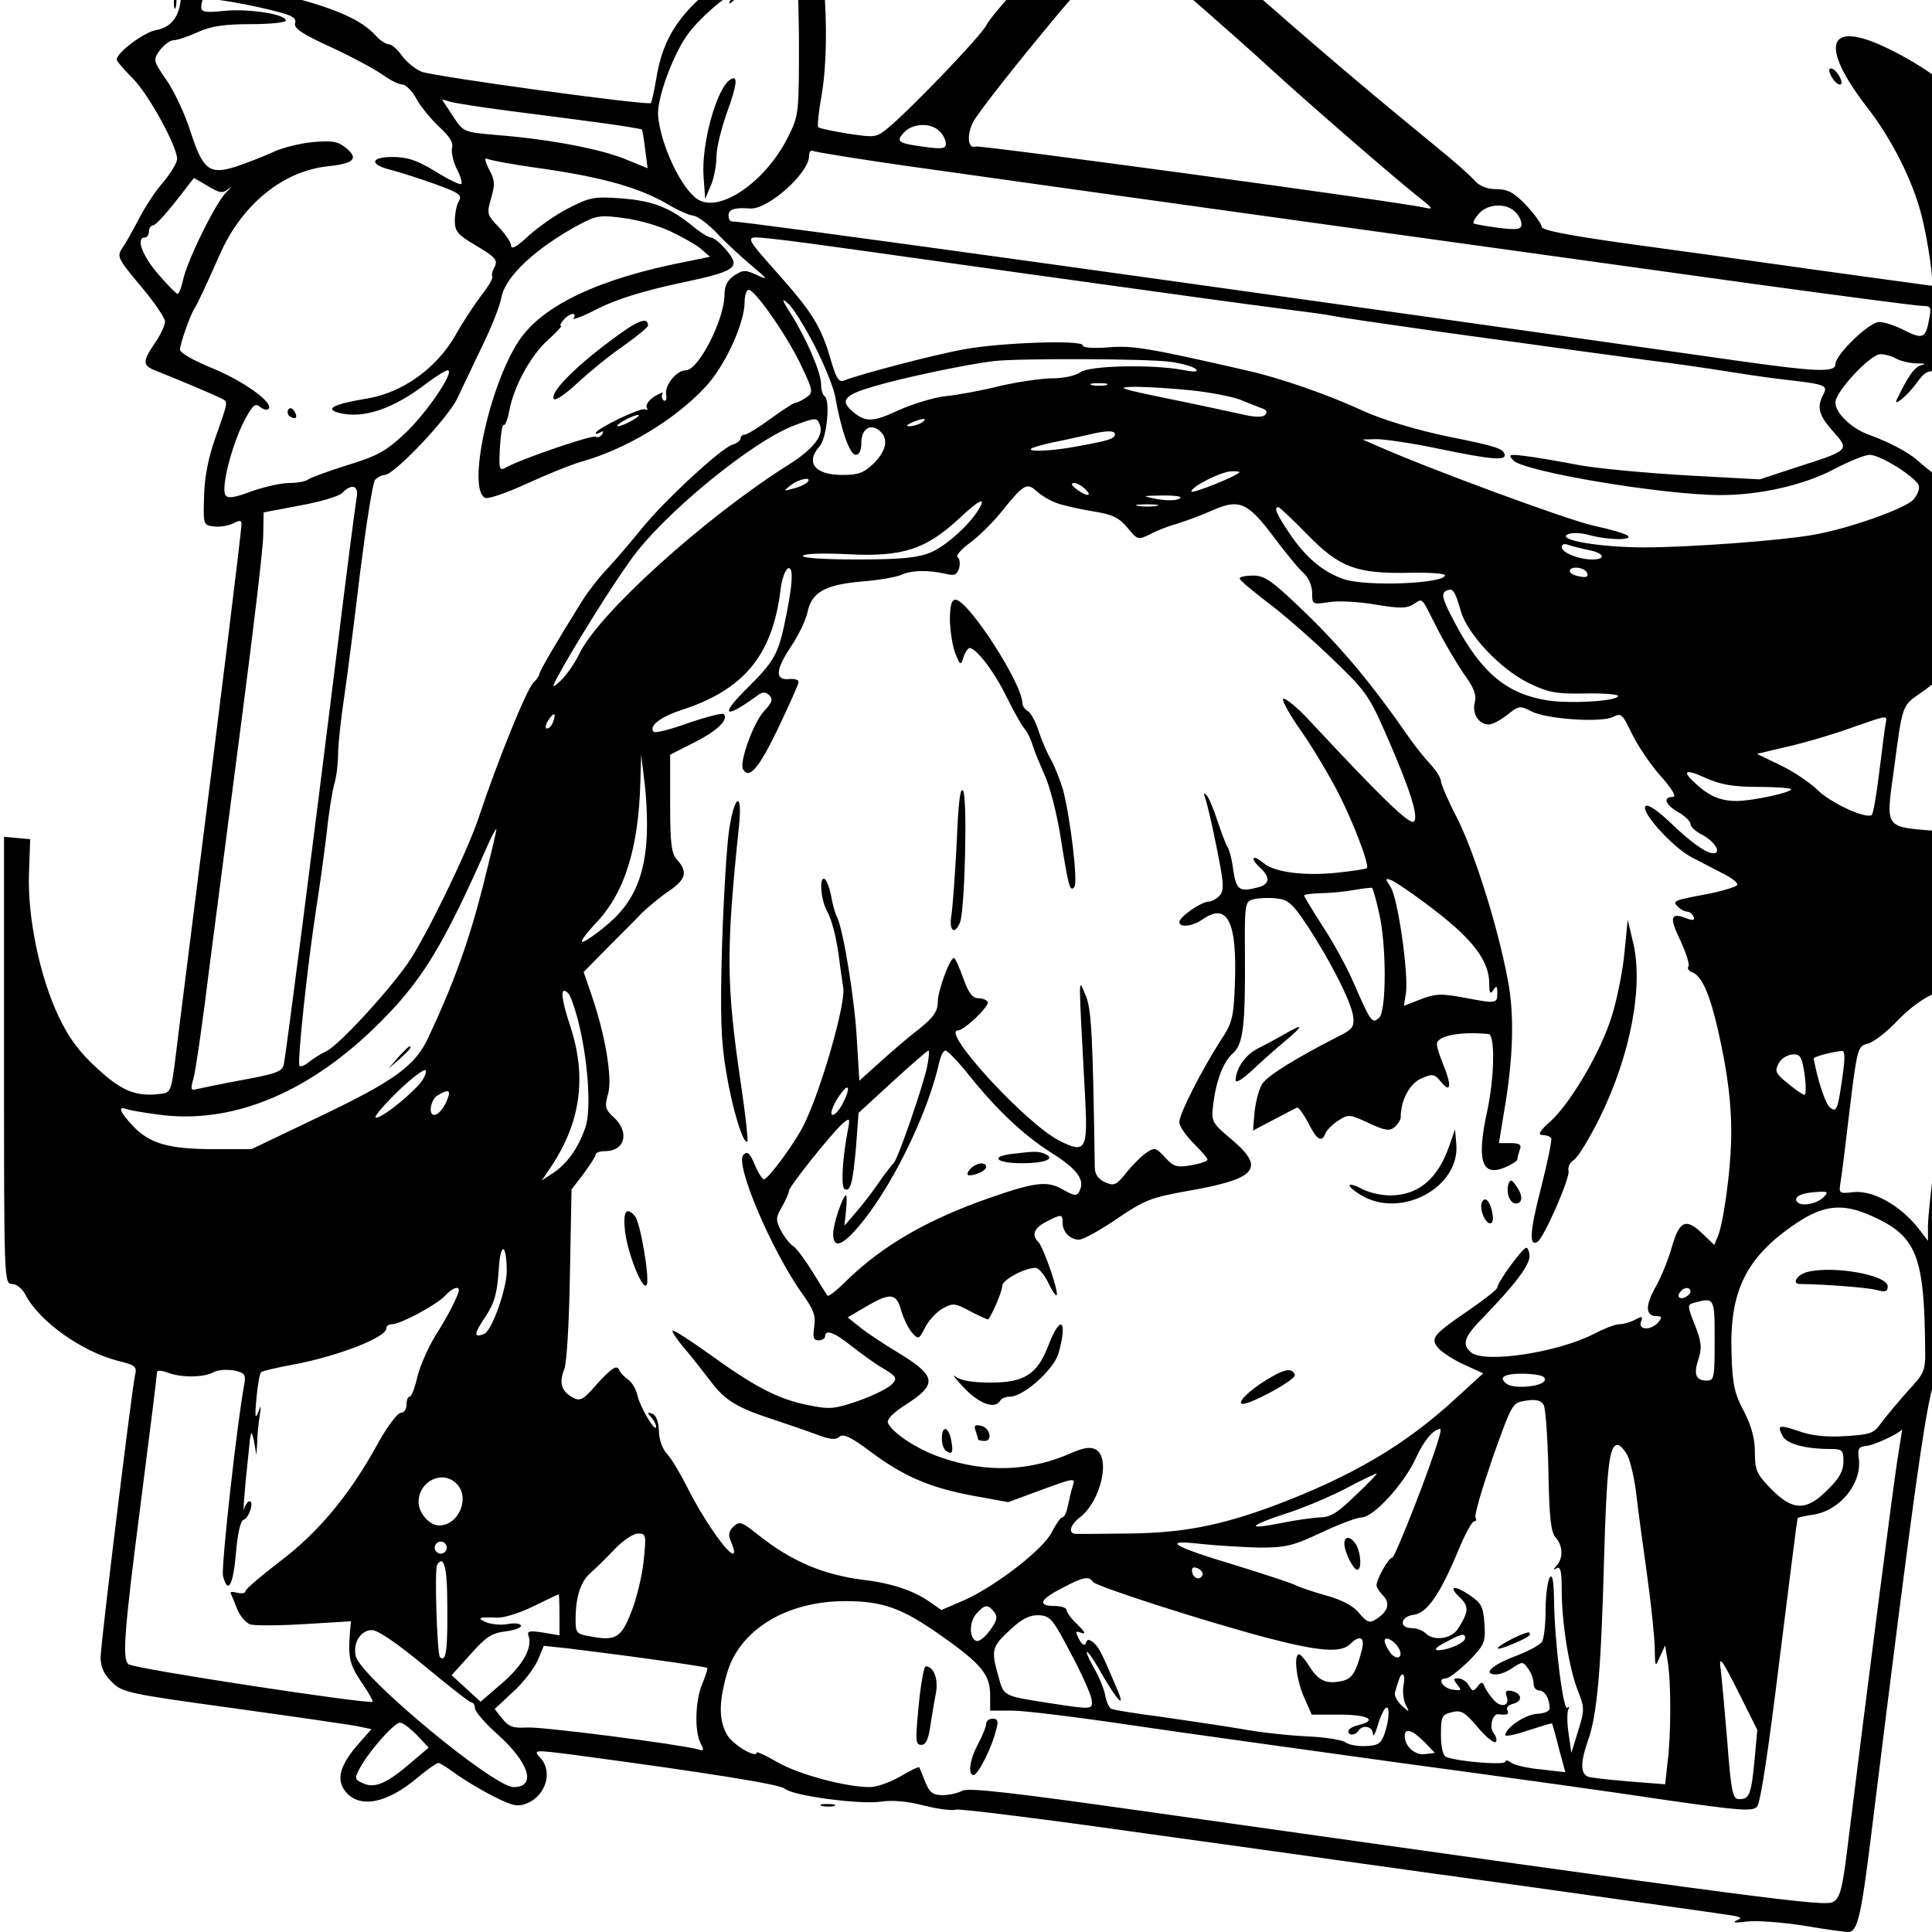 <?xml version="1.0" standalone="no"?>
<!DOCTYPE svg PUBLIC "-//W3C//DTD SVG 20010904//EN"
 "http://www.w3.org/TR/2001/REC-SVG-20010904/DTD/svg10.dtd">
<svg version="1.0" xmlns="http://www.w3.org/2000/svg"
 width="24pt" height="24pt" viewBox="0 0 24 24"
 preserveAspectRatio="xMidYMid meet">
<g transform="translate(0,24) scale(0.005,-0.005)"
fill="#000000" stroke="none">
<path d="M2745 5040 c-36 -16 -272 -259 -294 -302 -14 -28 -193 -214 -246
-257 -28 -23 -33 -23 -98 -13 -38 6 -71 13 -74 16 -3 2 1 38 8 78 26 147 3
426 -38 456 -29 21 -42 14 -91 -52 -26 -36 -74 -84 -107 -108 -114 -84 -158
-148 -175 -256 -5 -30 -11 -56 -13 -58 -7 -7 -541 66 -570 78 -15 6 -37 24
-48 39 -11 16 -26 29 -33 29 -7 0 -21 9 -32 21 -37 41 -102 69 -236 103 -74
19 -153 43 -174 54 -55 28 -74 16 -74 -46 0 -58 -20 -89 -63 -97 -31 -6 -97
-56 -97 -73 0 -4 18 -25 39 -46 39 -38 111 -169 111 -201 0 -9 -15 -34 -33
-56 -19 -21 -46 -62 -61 -91 -15 -29 -34 -63 -42 -74 -14 -21 -12 -26 45 -94
34 -40 61 -80 61 -89 0 -9 -11 -33 -25 -53 -32 -47 -31 -56 2 -69 51 -20 148
-61 163 -69 17 -9 18 -4 -15 -98 -17 -48 -27 -97 -28 -145 -2 -71 -2 -72 25
-75 15 -2 36 2 48 8 16 8 20 8 20 -3 0 -15 -57 -478 -116 -942 -19 -154 -41
-323 -47 -375 -12 -94 -12 -95 -41 -98 -59 -7 -95 8 -156 65 -44 40 -70 76
-94 127 -47 98 -78 248 -74 356 l3 85 -32 3 -33 3 0 -555 c0 -547 0 -556 20
-556 11 0 26 -12 34 -28 34 -65 139 -140 229 -163 45 -11 48 -14 42 -38 -9
-47 -85 -665 -85 -699 0 -23 8 -42 28 -61 26 -26 40 -29 302 -65 151 -21 290
-41 309 -45 l34 -7 -31 -35 c-45 -51 -56 -86 -38 -114 33 -50 104 -39 184 29
24 20 47 36 51 36 4 0 23 -12 42 -26 19 -14 60 -39 93 -56 50 -25 62 -28 86
-18 46 19 64 78 33 112 -19 21 -18 21 84 8 335 -45 510 -73 523 -84 20 -18
189 -40 240 -32 26 4 65 1 106 -10 36 -9 71 -13 79 -10 8 3 223 -24 477 -60
255 -35 672 -94 928 -129 256 -36 485 -68 510 -72 36 -5 41 -8 25 -14 -13 -6
-3 -7 25 -3 25 3 88 -2 140 -10 52 -9 103 -16 112 -16 23 0 32 38 58 250 108
873 138 1086 160 1128 19 35 21 51 15 90 -4 26 -7 52 -7 57 0 14 91 783 97
822 5 27 12 34 53 47 25 9 70 31 99 48 l53 32 0 107 0 107 -75 7 -76 7 7 61
c4 34 19 155 34 270 l26 207 42 43 c33 33 42 50 42 77 l0 33 -46 -59 c-55 -71
-74 -79 -74 -32 0 67 -110 255 -182 310 -18 14 -43 34 -55 45 -23 20 -68 44
-120 63 -44 16 -83 54 -83 80 0 27 87 120 112 120 11 0 29 -5 41 -12 12 -6 36
-11 52 -11 17 0 21 -1 10 -4 -17 -3 -34 -26 -62 -85 -11 -21 25 8 47 38 24 33
28 35 75 31 28 -2 66 -11 86 -21 57 -27 145 -111 163 -156 9 -22 20 -40 26
-40 6 0 10 96 10 273 l0 273 -57 108 c-90 170 -219 294 -384 371 -139 64 -157
1 -43 -148 63 -80 116 -185 138 -272 16 -61 32 -175 25 -175 -2 0 -130 18
-284 39 -154 22 -371 52 -482 67 -140 20 -203 32 -203 41 0 7 -17 30 -38 53
-31 32 -46 40 -74 40 -23 0 -41 7 -54 21 -10 12 -55 52 -100 88 -144 118 -256
212 -409 346 -215 187 -275 236 -312 251 -37 16 -69 17 -98 4z m85 -40 c24
-24 25 -38 4 -68 -28 -41 -104 -20 -104 29 0 25 35 59 60 59 11 0 29 -9 40
-20z m-845 -295 c0 -187 0 -191 -27 -245 -55 -111 -170 -191 -225 -155 -41 27
-92 136 -98 208 -3 41 35 146 71 198 36 52 135 131 108 87 -5 -9 -2 -9 9 1 9
7 17 21 17 30 1 24 38 64 54 58 7 -3 26 8 42 24 l28 30 10 -23 c6 -13 10 -108
11 -213z m890 186 c3 -10 51 -58 108 -107 56 -49 134 -118 173 -154 88 -81
323 -285 373 -323 31 -25 33 -28 11 -23 -58 14 -1106 156 -1116 152 -20 -8
-23 31 -5 63 9 17 77 105 151 195 144 176 151 182 246 188 28 2 40 7 37 16 -3
6 0 12 5 12 6 0 13 -8 17 -19z m-2179 -122 c31 -8 41 -15 37 -27 -3 -13 19
-27 91 -60 52 -24 109 -55 127 -68 18 -13 40 -24 49 -24 8 0 24 -16 35 -36 10
-19 36 -50 56 -69 26 -24 36 -39 32 -53 -2 -11 3 -34 12 -52 9 -17 14 -34 11
-37 -3 -3 -32 11 -64 31 -46 28 -70 36 -107 36 -55 0 -58 -19 -4 -32 19 -5 67
-20 106 -34 64 -23 72 -28 63 -44 -6 -10 -10 -32 -10 -49 0 -26 8 -35 54 -62
47 -28 53 -35 45 -52 -6 -10 -8 -21 -6 -24 3 -3 -9 -24 -28 -48 -18 -24 -47
-68 -64 -99 -47 -81 -130 -141 -218 -156 -85 -14 -108 -26 -70 -36 60 -15 134
10 216 73 24 18 48 33 53 33 20 0 -51 -105 -105 -156 -49 -46 -70 -57 -145
-80 -48 -15 -91 -31 -96 -35 -6 -5 -27 -9 -48 -9 -20 0 -63 -10 -94 -21 -43
-16 -58 -18 -64 -9 -11 18 15 121 45 181 22 42 29 49 41 38 8 -6 17 -9 21 -5
15 14 -61 69 -139 101 -49 20 -82 39 -81 47 2 18 24 80 34 98 12 19 30 59 67
142 55 122 157 204 268 215 64 7 76 19 43 46 -20 16 -34 18 -81 14 -32 -3 -77
-14 -100 -25 -24 -11 -65 -27 -92 -36 -66 -21 -82 -8 -113 88 -13 41 -39 97
-58 125 -35 51 -35 52 -18 76 10 13 25 25 34 25 9 0 36 9 60 20 33 15 66 20
132 20 48 0 87 4 87 9 0 16 -93 30 -153 24 -46 -5 -57 -3 -57 9 0 8 2 17 5 20
6 6 124 -14 191 -33z m565 -244 c63 -8 163 -21 223 -29 59 -8 109 -16 111 -18
1 -2 5 -24 8 -50 l6 -46 -59 24 c-63 25 -191 49 -322 59 -76 7 -77 7 -103 47
l-27 41 25 -7 c14 -3 76 -13 138 -21z m1073 -51 c9 -8 16 -22 16 -31 0 -12 -9
-14 -52 -8 -68 9 -73 13 -52 36 21 23 67 25 88 3z m-26 -94 c266 -38 1203
-168 2046 -285 219 -30 409 -55 422 -55 21 0 23 -3 17 -32 -8 -48 -16 -52 -61
-29 -23 12 -51 21 -63 21 -25 0 -109 -81 -109 -105 0 -21 -48 -19 -252 10
-1409 200 -2449 344 -2490 345 -5 0 -8 7 -8 15 0 15 16 20 53 17 44 -4 147 88
147 130 0 11 5 16 10 13 6 -3 135 -24 288 -45z m-953 0 c148 -22 235 -47 305
-88 25 -15 53 -27 63 -28 10 -1 34 -19 55 -40 20 -22 60 -59 87 -82 42 -35 45
-39 17 -26 -30 14 -35 14 -57 0 -18 -12 -25 -26 -25 -49 -1 -63 -65 -187 -96
-187 -23 0 -53 -37 -49 -60 2 -11 0 -18 -6 -15 -5 4 -6 11 -3 17 4 5 -5 2 -20
-7 -14 -9 -23 -22 -19 -28 3 -5 1 -7 -4 -4 -10 6 -123 -49 -123 -59 0 -3 5 -2
12 2 7 4 8 3 4 -5 -4 -6 -11 -9 -16 -6 -8 5 -179 -53 -220 -75 -20 -11 -21 -9
-18 48 2 33 6 58 9 56 4 -2 10 13 14 34 11 61 53 138 95 176 22 20 37 36 34
36 -4 0 -1 7 6 15 14 17 35 21 25 4 -4 -5 24 5 62 25 46 23 112 43 194 61 148
31 161 39 124 83 -15 18 -32 32 -39 32 -6 0 -27 13 -46 29 -57 46 -98 62 -176
68 -67 5 -78 3 -129 -23 -31 -15 -76 -47 -101 -69 -28 -27 -44 -36 -44 -26 0
8 -14 29 -31 47 -29 30 -30 33 -19 71 10 34 10 45 -5 72 -9 18 -12 30 -6 27 6
-4 71 -16 146 -26z m-787 -49 c10 8 7 4 -6 -9 -26 -25 -99 -173 -108 -221 -4
-17 -9 -31 -13 -31 -3 0 -25 22 -48 49 -40 46 -56 91 -33 91 6 0 10 7 10 15 0
8 5 15 10 15 6 0 31 27 56 59 l46 59 34 -20 c30 -18 37 -19 52 -7z m3196 -57
c9 -8 16 -22 16 -31 0 -13 -9 -15 -57 -9 -31 4 -59 9 -62 11 -2 3 4 14 14 25
22 24 67 26 89 4z m-2100 -48 c28 -13 62 -32 76 -43 l24 -21 -59 -12 c-216
-42 -355 -108 -414 -194 -75 -110 -132 -375 -85 -393 8 -3 54 13 102 35 48 22
111 48 140 56 108 31 227 102 303 183 49 51 99 159 99 213 0 17 5 30 10 30 16
0 96 -115 130 -187 30 -63 31 -68 14 -80 -10 -7 -22 -13 -26 -13 -5 0 -33 -18
-63 -40 -30 -22 -59 -40 -65 -40 -5 0 -10 -4 -10 -9 0 -5 -9 -13 -21 -16 -29
-10 -170 -140 -226 -210 -27 -33 -65 -78 -86 -100 -21 -22 -50 -60 -65 -85
-58 -93 -102 -168 -102 -175 0 -3 -6 -13 -14 -20 -18 -18 -89 -193 -138 -340
-29 -86 -134 -301 -176 -360 -53 -75 -170 -201 -200 -216 -15 -7 -35 -20 -45
-28 -9 -8 -20 -12 -23 -9 -6 7 20 252 42 393 8 50 19 131 25 180 5 50 14 106
19 125 6 19 10 54 10 77 0 23 7 86 15 140 8 54 26 195 40 313 15 118 31 221
37 228 6 6 17 12 24 12 23 0 157 141 180 190 12 25 40 84 63 132 23 47 44 101
47 120 10 52 87 123 195 181 42 22 52 23 110 15 34 -4 85 -19 113 -32z m501
-52 c161 -23 505 -71 825 -115 80 -11 178 -24 217 -29 40 -5 85 -11 100 -14
16 -4 143 -22 283 -42 140 -19 284 -39 320 -44 36 -5 119 -16 185 -25 66 -8
161 -22 210 -30 50 -8 115 -17 145 -20 84 -10 92 -13 80 -35 -16 -30 -12 -50
20 -87 47 -53 50 -50 -96 -97 l-82 -27 -183 10 c-101 6 -222 17 -269 26 -47 9
-105 19 -130 22 -41 5 -44 4 -30 -11 27 -28 373 -86 515 -86 98 0 208 25 283
65 36 19 76 35 87 35 26 0 113 -54 122 -76 3 -9 -3 -24 -14 -36 -23 -23 -162
-72 -249 -87 -79 -14 -307 -31 -420 -31 -106 0 -215 18 -190 32 10 5 31 5 53
-1 47 -13 111 -14 97 -2 -5 5 -43 16 -85 25 -64 14 -414 143 -539 199 l-35 15
35 1 c19 0 89 -10 155 -24 135 -28 168 -30 163 -13 -5 14 -24 20 -138 43 -79
16 -168 43 -215 65 -87 40 -205 81 -285 99 -249 57 -286 63 -347 58 -37 -3
-63 -1 -63 5 0 14 -203 7 -296 -10 -71 -13 -252 -60 -296 -77 -14 -6 -20 4
-34 51 -22 78 -45 116 -118 199 -104 118 -102 109 -21 101 39 -4 147 -19 240
-32z m-141 -233 c24 -47 47 -104 51 -126 14 -81 36 -145 51 -145 9 0 14 11 14
30 0 34 22 49 45 30 23 -19 18 -49 -14 -81 -25 -24 -38 -29 -78 -29 -69 0 -93
31 -56 72 17 20 27 115 11 124 -4 3 -8 16 -8 29 0 29 -36 113 -75 175 -23 36
-24 41 -7 26 12 -10 41 -57 66 -105z m2855 77 c5 -13 12 -38 16 -55 6 -29 4
-33 -14 -33 -28 0 -32 11 -25 64 8 52 11 56 23 24z m-1971 -117 c29 -4 57 -12
63 -18 7 -7 -2 -8 -33 -2 -75 14 -232 11 -254 -6 -11 -8 -41 -15 -70 -15 -27
0 -86 -9 -130 -19 -43 -11 -103 -22 -133 -25 -29 -3 -82 -19 -118 -35 -64 -30
-83 -31 -115 -3 -32 27 -20 41 53 62 70 21 231 55 299 63 62 7 383 6 438 -2z
m-160 -58 c-10 -2 -26 -2 -35 0 -10 3 -2 5 17 5 19 0 27 -2 18 -5z m213 -13
c48 -5 102 -16 120 -23 19 -8 43 -17 53 -21 13 -4 16 -10 9 -17 -6 -6 -26 -6
-59 2 -27 6 -110 24 -184 39 -121 25 -129 28 -80 29 30 0 94 -4 141 -9z
m-1391 -75 c-14 -8 -29 -14 -35 -14 -5 0 1 6 15 14 14 8 30 14 35 14 6 0 -1
-6 -15 -14z m467 -11 c10 -26 -16 -60 -80 -100 -210 -133 -472 -371 -518 -469
-11 -23 -32 -53 -46 -66 -25 -23 -25 -21 7 36 43 75 117 194 167 264 80 113
304 297 409 335 51 19 54 19 61 0z m253 6 c-8 -5 -22 -9 -30 -9 -10 0 -8 3 5
9 27 12 43 12 25 0z m480 -29 c0 -11 -16 -16 -94 -30 -63 -12 -123 -14 -114
-6 2 3 27 10 54 16 27 5 65 14 84 18 49 12 70 12 70 2z m309 -95 c-11 -11
-119 -54 -119 -47 0 12 73 49 99 50 13 1 22 -1 20 -3z m-1074 -25 c-6 -5 -21
-12 -35 -15 -24 -7 -24 -6 -6 8 21 17 57 23 41 7z m618 -50 c15 -6 55 -15 90
-21 51 -8 66 -15 88 -41 25 -30 26 -31 55 -17 16 9 47 21 69 27 22 7 61 21 87
33 66 29 87 21 151 -64 30 -40 64 -82 76 -92 12 -11 21 -31 21 -49 0 -29 1
-29 42 -23 23 4 75 1 115 -6 60 -10 78 -10 95 1 24 15 18 20 58 -59 18 -36 48
-86 66 -113 26 -35 33 -54 28 -72 -7 -28 10 -55 35 -55 9 0 29 11 46 24 28 23
32 23 59 9 38 -20 175 -29 204 -14 20 10 23 7 46 -41 14 -29 46 -77 71 -105
31 -35 41 -53 31 -53 -26 0 -18 -20 14 -38 16 -9 30 -23 30 -29 0 -7 13 -19
29 -27 31 -16 49 -46 28 -46 -18 0 -56 27 -109 78 -25 24 -51 43 -58 40 -21
-7 65 -104 115 -129 25 -13 62 -32 81 -42 19 -10 33 -21 30 -26 -3 -4 -34 -14
-68 -21 -91 -17 -94 -18 -79 -33 7 -7 17 -12 23 -12 6 0 13 -6 16 -13 3 -9 -2
-10 -22 -2 -36 13 -39 0 -10 -59 13 -29 22 -56 19 -62 -4 -5 1 -12 10 -15 23
-9 43 -53 64 -146 24 -107 34 -186 32 -272 -2 -77 -18 -197 -32 -235 l-10 -24
-27 26 c-43 42 -59 35 -78 -30 -9 -32 -27 -77 -41 -101 -26 -46 -25 -72 3 -72
13 0 14 -3 4 -15 -17 -21 -51 -20 -43 1 5 14 3 15 -15 5 -11 -6 -29 -11 -39
-11 -10 0 -38 -11 -63 -24 -89 -46 -271 -74 -305 -46 -24 20 -18 39 33 90 76
79 112 126 112 149 0 11 -4 21 -8 21 -9 0 -72 -86 -72 -99 0 -4 -31 -29 -69
-55 -92 -63 -99 -71 -76 -97 11 -11 39 -29 64 -40 l46 -21 -70 -64 c-124 -114
-256 -192 -450 -265 -135 -50 -229 -68 -365 -69 -63 -1 -121 -1 -127 -1 -20 1
-15 22 11 42 51 40 76 148 38 168 -13 7 -30 4 -58 -8 -105 -47 -214 -51 -326
-12 -60 20 -122 62 -132 86 -3 9 13 25 44 45 80 51 77 71 -18 129 -37 22 -80
51 -96 64 l-30 24 46 27 c60 35 75 34 87 -10 6 -20 18 -45 27 -55 16 -18 17
-17 33 14 9 17 28 38 43 46 25 14 30 14 69 -7 23 -12 43 -21 44 -20 11 13 35
70 35 83 0 15 55 45 83 45 7 0 21 -16 31 -36 9 -20 19 -34 21 -32 7 6 -33 120
-45 132 -18 18 -11 35 20 51 37 19 40 19 40 -3 0 -23 19 -42 41 -42 9 0 52 23
94 52 69 47 86 53 175 69 173 30 195 56 110 128 -49 41 -51 45 -46 85 7 60 25
108 49 129 26 23 31 69 30 245 -1 129 0 132 22 138 12 3 37 4 56 2 29 -3 40
-12 77 -68 58 -88 110 -191 114 -226 3 -25 -2 -32 -37 -49 -104 -53 -177 -98
-189 -118 -8 -12 -16 -43 -19 -69 l-4 -47 51 27 c28 15 54 28 58 30 4 2 16
-15 28 -37 21 -43 34 -51 43 -27 3 8 18 23 32 32 25 16 28 16 75 -6 41 -19 52
-21 65 -10 8 7 15 18 15 24 0 43 23 85 52 97 28 12 32 11 49 -10 24 -29 26 -7
4 46 -8 19 -15 41 -15 49 0 20 56 32 128 25 17 -1 15 -108 -3 -191 -27 -124
-14 -165 45 -140 16 7 30 16 30 20 0 5 3 15 6 24 5 12 -1 16 -23 16 l-29 0 12
73 c24 136 27 246 10 333 -25 134 -84 319 -126 402 -22 42 -40 84 -40 91 0 8
-12 27 -26 42 -14 15 -40 47 -57 72 -86 124 -158 211 -249 300 -87 84 -105 97
-134 97 -19 0 -34 -3 -34 -7 0 -5 31 -30 67 -58 37 -27 108 -89 159 -138 86
-82 95 -94 137 -190 60 -137 82 -206 70 -218 -10 -10 -82 60 -257 248 -32 35
-63 60 -68 57 -4 -3 16 -40 46 -82 29 -42 70 -111 91 -152 39 -77 78 -180 71
-187 -2 -2 -35 -7 -72 -11 -84 -9 -159 1 -185 24 -11 9 -21 15 -24 12 -3 -3 4
-13 15 -23 26 -24 25 -41 -2 -49 -49 -13 -56 -8 -64 42 -3 26 -10 52 -14 57
-4 6 -15 35 -25 65 -10 30 -22 60 -28 65 -7 7 -7 4 -2 -10 4 -11 17 -66 28
-122 17 -84 19 -104 8 -117 -8 -9 -20 -16 -28 -16 -18 0 -73 -38 -73 -51 0
-14 33 -11 58 7 62 43 86 -6 80 -162 -3 -83 -7 -97 -36 -140 -47 -74 -102
-181 -102 -202 0 -10 16 -33 35 -52 19 -19 35 -37 35 -41 0 -4 -18 -10 -40
-14 -36 -6 -44 -4 -65 19 -23 25 -26 26 -47 12 -13 -9 -35 -31 -50 -50 -25
-31 -30 -33 -53 -23 -17 8 -25 20 -25 37 -5 330 -8 397 -24 430 -17 39 -17 62
0 -257 7 -130 1 -140 -64 -107 -83 42 -296 274 -252 274 16 0 80 62 74 71 -3
5 -14 9 -24 9 -14 0 -24 14 -37 50 -10 28 -20 50 -23 50 -10 0 -40 -81 -40
-109 0 -23 -10 -38 -47 -68 -27 -20 -70 -58 -98 -83 l-50 -45 -6 100 c-5 100
-34 275 -49 306 -5 9 -12 33 -15 53 -4 20 -11 39 -16 42 -14 8 -10 -48 4 -76
15 -27 26 -73 33 -130 2 -19 7 -48 9 -64 7 -39 -56 -257 -98 -341 -22 -45 -88
-134 -99 -135 -4 0 -15 17 -23 37 -12 28 -18 34 -28 24 -22 -22 69 -236 146
-345 29 -40 34 -55 30 -82 -4 -27 -2 -34 11 -34 9 0 16 5 16 10 0 18 23 10 64
-23 23 -18 58 -44 79 -56 35 -21 37 -25 23 -40 -9 -10 -46 -28 -82 -41 -62
-21 -72 -22 -126 -11 -75 15 -132 45 -243 125 -49 35 -92 63 -94 60 -2 -2 10
-21 28 -42 17 -20 47 -58 66 -83 37 -49 65 -66 160 -97 33 -11 80 -27 104 -36
31 -12 47 -14 56 -6 10 9 29 0 77 -36 83 -62 148 -90 255 -110 l88 -16 84 31
c82 30 83 30 76 8 -4 -12 -9 -34 -12 -49 -3 -16 -9 -28 -14 -28 -4 0 -15 -16
-25 -35 -20 -43 -138 -134 -217 -170 l-58 -25 -29 20 c-39 28 -96 47 -166 55
-100 13 -178 46 -262 113 -40 32 -45 33 -60 19 -13 -13 -13 -21 -4 -42 6 -14
8 -25 3 -25 -14 0 -75 88 -111 160 -18 36 -41 75 -52 87 -12 12 -21 37 -21 59
-1 24 -8 39 -17 42 -12 4 -13 2 -2 -9 6 -7 12 -18 12 -23 0 -19 -39 47 -46 76
-3 16 -14 34 -23 40 -10 7 -20 18 -22 23 -6 16 -19 7 -59 -37 -31 -36 -39 -40
-57 -30 -28 15 -35 37 -21 70 6 16 12 113 14 237 l4 210 30 39 c16 22 30 43
30 48 0 4 10 8 23 8 50 0 62 47 22 84 -22 20 -23 27 -14 59 11 40 -8 149 -42
247 l-19 55 57 58 c32 32 72 72 88 89 17 16 47 41 68 55 41 28 46 47 20 76
-15 16 -18 39 -18 141 l0 121 59 30 c58 29 87 57 74 71 -4 3 -43 -7 -87 -22
-44 -16 -83 -26 -87 -22 -13 14 17 37 69 54 155 50 226 136 246 297 3 28 12
52 19 55 15 5 11 -45 -10 -143 -15 -70 -28 -92 -89 -152 -74 -73 -60 -82 27
-18 9 6 17 6 26 -3 9 -9 6 -18 -14 -39 -26 -28 -62 -128 -52 -144 15 -26 38 0
86 99 28 59 52 112 52 117 1 6 -9 9 -22 8 -37 -4 -36 21 2 79 20 29 38 68 42
86 10 50 43 69 132 77 42 3 88 11 102 17 26 12 68 12 111 2 21 -5 27 -2 32 15
3 12 1 24 -4 27 -5 3 8 18 29 34 21 15 57 50 78 76 57 71 65 76 89 54 11 -10
32 -23 48 -29z m73 34 c20 -19 4 -20 -22 0 -12 9 -14 14 -6 15 7 0 20 -7 28
-15z m-1810 -22 c-3 -16 -26 -194 -51 -398 -55 -445 -124 -982 -130 -1010 -3
-17 -20 -23 -102 -38 -54 -10 -106 -21 -115 -23 -14 -4 -15 0 -7 28 5 18 23
141 39 273 17 132 54 416 82 630 28 215 52 415 52 446 l1 56 90 17 c50 9 97
23 105 31 24 25 42 19 36 -12z m2044 -2 c-8 -5 -33 -5 -55 -1 -40 8 -40 8 15
9 35 0 50 -3 40 -8z m-497 -24 c-22 -39 -84 -95 -122 -110 -32 -13 -74 -17
-182 -17 -84 0 -138 4 -134 9 3 6 51 7 113 4 133 -7 192 12 273 87 51 48 70
57 52 27z m440 6 c-13 -2 -33 -2 -45 0 -13 2 -3 4 22 4 25 0 35 -2 23 -4z
m375 -71 c80 -82 122 -98 255 -95 48 1 87 -2 87 -6 0 -21 -194 -29 -251 -10
-51 17 -95 54 -134 112 -34 50 -41 67 -29 67 3 0 36 -31 72 -68z m696 -38 c41
-7 49 -24 12 -24 -34 0 -76 17 -76 31 0 6 6 9 14 6 8 -3 31 -9 50 -13z m-1
-57 c4 -10 -2 -13 -19 -9 -13 2 -24 8 -24 13 0 14 37 10 43 -4z m-314 -94 c16
-58 98 -145 169 -180 50 -24 67 -27 139 -26 46 1 83 -2 83 -6 0 -13 -118 -20
-176 -11 -100 16 -163 68 -228 190 -31 58 -36 74 -25 81 18 10 23 4 38 -48z
m1345 -75 c-11 -18 -64 -451 -57 -472 4 -15 2 -18 -12 -13 -9 4 -55 10 -101
13 -122 10 -119 6 -99 149 22 167 20 161 68 194 23 16 62 48 87 72 25 23 54
43 64 44 11 1 22 7 24 13 2 7 10 12 18 12 9 0 12 -5 8 -12z m-3600 -202 c-3
-9 -10 -16 -15 -16 -5 0 -4 9 3 20 14 22 21 20 12 -4z m3311 -3 c-2 -10 -9
-64 -16 -121 -7 -57 -15 -105 -19 -107 -16 -10 -105 32 -135 63 -19 18 -60 46
-92 61 l-58 28 80 19 c44 10 114 31 155 46 92 32 89 32 85 11z m-3079 -295
c-7 -92 -36 -154 -97 -205 -28 -24 -56 -43 -62 -43 -6 0 8 19 30 43 74 75 110
188 114 357 l2 65 9 -75 c5 -41 7 -105 4 -142z m2761 137 c46 0 83 -3 83 -6 0
-8 -96 -29 -136 -29 -39 0 -68 12 -101 43 -36 32 -27 38 25 14 36 -16 67 -22
129 -22z m-3168 -250 c-34 -133 -72 -239 -134 -371 -33 -72 -84 -109 -275
-200 l-165 -79 -95 0 c-111 0 -159 14 -200 58 -32 34 -38 49 -17 42 6 -3 42
-9 79 -14 179 -25 365 49 535 212 118 114 170 197 286 460 9 20 18 37 20 37 2
0 -14 -65 -34 -145z m2366 -57 c95 -73 135 -126 135 -182 0 -24 3 -27 10 -16
8 12 10 11 10 -7 0 -27 -2 -27 -86 -11 -54 10 -69 9 -105 -5 l-41 -16 5 32 c7
47 -20 236 -38 263 -14 22 -14 23 2 17 10 -4 59 -37 108 -75z m-139 -5 c19
-79 19 -247 0 -262 -17 -15 -20 -11 -62 85 -17 40 -52 104 -78 143 -25 39 -46
74 -46 76 0 3 19 5 43 6 23 0 60 4 82 8 22 4 42 6 44 5 2 -2 10 -29 17 -61z
m1439 -193 c-8 -13 -75 -533 -75 -584 l0 -39 -22 29 c-46 59 -115 98 -165 92
-34 -4 -35 -3 -30 26 3 17 13 100 23 184 18 148 20 153 44 159 14 3 48 29 75
58 31 32 67 58 95 68 55 19 63 20 55 7z m-3430 -71 c26 -99 35 -228 19 -271
-17 -50 -46 -91 -81 -113 l-27 -18 23 34 c74 111 89 224 48 349 -24 72 -26
103 -5 82 5 -5 15 -33 23 -63z m869 -116 c-8 -44 -74 -236 -84 -243 -3 -3 -21
-25 -38 -50 -17 -25 -43 -58 -58 -75 l-26 -30 4 38 c2 20 2 37 0 37 -8 0 -32
-71 -32 -95 0 -42 27 -29 78 36 78 100 160 272 186 392 4 15 10 27 15 27 5 0
32 -28 59 -62 69 -86 136 -149 204 -192 61 -38 82 -65 72 -90 -7 -19 -12 -19
-44 -1 -38 22 -69 18 -181 -21 -155 -54 -267 -119 -355 -205 -24 -24 -45 -41
-48 -38 -2 2 -18 28 -36 57 -17 28 -39 58 -48 65 -10 6 -24 25 -32 40 -13 26
-13 32 3 59 9 16 17 34 17 39 0 11 110 148 135 169 16 13 17 12 12 -15 -14
-71 -18 -143 -9 -149 15 -9 21 16 29 107 l6 82 85 78 c46 42 86 77 89 77 2 0
1 -17 -3 -37z m2274 -25 c-12 -86 -15 -93 -32 -79 -11 9 -30 67 -40 121 -1 4
41 16 70 19 8 1 8 -18 2 -61z m-105 45 c10 -17 18 -93 10 -93 -4 0 -23 13 -42
29 -30 24 -32 30 -22 49 11 21 45 30 54 15z m-3434 -70 c-37 -39 -99 -86 -106
-79 -3 3 23 33 58 67 35 33 65 56 67 49 2 -6 -6 -23 -19 -37z m1056 -42 c-8
-17 -20 -31 -26 -31 -10 0 3 32 24 58 17 22 19 5 2 -27z m-982 12 c-8 -24 -24
-43 -34 -43 -16 0 -9 39 9 49 25 15 32 13 25 -6z m3417 -248 c-19 -18 -61 -24
-67 -8 -4 12 16 20 57 22 21 1 23 -1 10 -14z m120 -46 c112 -50 131 -98 133
-331 1 -54 -2 -60 -44 -105 -24 -27 -53 -62 -65 -78 -19 -27 -27 -29 -90 -33
-45 -3 -84 1 -114 12 -50 17 -56 16 -41 -12 10 -19 55 -32 119 -32 29 0 32 -3
32 -31 0 -23 -10 -42 -39 -70 -53 -54 -87 -53 -141 2 -36 37 -40 47 -40 90 0
34 -8 65 -27 102 -23 43 -29 67 -31 142 -6 157 36 242 161 326 69 46 116 50
187 18z m-3391 -135 c1 -43 -37 -151 -56 -158 -27 -11 -26 0 4 44 22 34 28 57
32 114 4 70 19 70 20 0z m-119 -49 c0 -11 -27 -65 -58 -113 -18 -29 -38 -75
-45 -102 -6 -28 -15 -50 -19 -50 -5 0 -8 -9 -8 -20 0 -11 -6 -20 -14 -20 -8 0
-34 -34 -57 -76 -70 -128 -149 -222 -243 -293 -47 -36 -86 -69 -86 -74 0 -5
-9 -7 -21 -4 -11 3 -18 2 -16 -1 2 -4 9 -21 16 -39 7 -18 22 -35 33 -39 12 -3
72 -3 135 1 l115 7 -3 -33 c-4 -59 0 -75 30 -120 17 -24 28 -45 27 -47 -8 -7
-587 81 -606 93 -17 10 -12 78 30 403 22 171 40 316 40 322 0 6 9 6 26 0 33
-13 90 -13 115 1 11 6 34 7 51 4 26 -6 29 -10 25 -34 -17 -87 -58 -455 -53
-476 12 -47 25 -25 32 54 4 49 11 82 19 85 14 5 27 46 15 46 -5 0 -10 -8 -13
-17 -4 -21 -1 31 10 132 6 62 7 66 14 35 l6 -35 2 31 c0 17 3 47 6 65 4 29 4
31 -4 9 -7 -18 -8 -7 -4 35 3 33 8 63 12 66 3 3 38 11 76 18 113 21 235 68
235 91 0 6 6 10 14 10 21 0 112 49 132 71 16 18 34 25 34 14z m3060 -4 c0 -5
-7 -11 -15 -15 -15 -5 -20 5 -8 17 9 10 23 9 23 -2z m60 -121 c0 -92 -1 -100
-19 -100 -28 0 -34 15 -21 54 9 28 7 42 -9 84 -19 47 -19 51 -3 55 52 14 52
14 52 -93z m-422 -99 c-4 -16 -77 -23 -95 -9 -22 17 -5 26 47 25 37 -2 50 -6
48 -16z m9 -225 c2 -116 6 -153 18 -166 18 -20 19 -51 3 -69 -10 -11 -10 -13
0 -7 9 5 12 -8 12 -54 0 -81 18 -194 40 -250 17 -43 17 -48 1 -100 l-17 -55
-7 49 c-4 26 -4 53 0 60 3 6 2 7 -3 3 -10 -10 -32 164 -33 268 -1 49 -4 66
-11 55 -5 -8 -10 -44 -10 -80 0 -36 -4 -71 -9 -79 -5 -8 -35 -24 -67 -36 -58
-22 -82 -45 -47 -45 10 0 29 7 42 17 23 15 25 15 37 -2 8 -10 14 -27 14 -37 0
-10 6 -18 14 -18 14 0 26 -21 26 -44 0 -8 -13 -13 -31 -14 -29 -1 -79 -35 -79
-53 0 -4 25 1 57 12 31 10 57 18 59 17 1 -2 9 -29 17 -62 l16 -59 -61 7 c-34
3 -67 11 -74 17 -8 6 -14 7 -14 2 0 -9 -118 0 -147 12 -8 3 -13 24 -13 54 0
46 2 51 27 57 23 6 32 1 64 -37 20 -24 41 -41 45 -37 4 4 1 14 -5 22 -12 15
-3 49 12 47 21 -3 27 0 22 10 -4 6 3 13 14 16 25 6 23 26 -4 32 -13 2 -16 -1
-12 -13 10 -25 -15 -31 -34 -7 -10 11 -20 27 -22 34 -4 9 -8 8 -16 -3 -10 -13
-13 -13 -22 3 -5 9 -17 17 -26 17 -13 0 -13 -2 -2 -16 11 -14 10 -15 -11 -12
-25 3 -41 28 -18 28 8 0 33 20 57 43 40 41 42 47 39 93 -3 42 -7 51 -37 71
-40 27 -54 22 -23 -7 22 -21 21 -35 -6 -77 -16 -25 -60 -31 -80 -11 -7 7 -22
13 -35 13 -32 0 -28 29 5 33 33 4 65 50 109 155 17 42 36 77 41 77 5 0 7 4 4
9 -4 5 16 72 42 148 49 137 49 138 83 143 24 4 37 1 44 -10 5 -8 10 -82 12
-164z m-272 82 c-18 -66 -109 -298 -116 -298 -9 0 -39 -53 -39 -69 0 -5 8 -17
17 -26 18 -19 11 -40 -20 -59 -14 -9 -22 -6 -40 16 -14 18 -43 33 -82 44 -33
9 -67 21 -75 25 -8 5 -76 27 -150 50 -160 48 -186 65 -85 53 39 -4 104 -8 145
-9 66 0 84 5 154 38 43 20 87 37 99 37 29 0 105 83 134 146 20 44 43 72 61 74
2 0 1 -10 -3 -22z m1139 -55 c-11 -70 -77 -583 -122 -947 -14 -117 -20 -141
-37 -151 -20 -13 -149 4 -1712 225 -325 46 -437 59 -452 51 -11 -6 -33 -11
-49 -11 -24 0 -32 6 -43 32 -7 18 -14 35 -15 37 -2 2 -23 -8 -48 -23 -24 -14
-58 -26 -75 -26 -59 0 -175 31 -228 61 -29 17 -53 28 -53 25 0 -16 -59 19 -73
43 -21 36 -22 79 -1 153 31 109 148 180 294 180 94 0 141 -17 240 -87 98 -69
120 -96 120 -146 l0 -39 55 0 c30 0 160 -16 288 -35 127 -19 432 -61 677 -95
245 -33 541 -74 658 -92 182 -26 215 -29 227 -17 9 9 28 137 56 364 24 193 44
351 45 353 1 2 19 6 40 9 67 11 121 79 112 141 -3 24 0 28 21 30 18 2 79 30
87 41 0 1 -5 -34 -12 -76z m-670 10 c7 -16 17 -57 21 -93 4 -36 16 -123 26
-195 10 -71 19 -155 20 -185 1 -53 1 -54 13 -26 l13 28 6 -38 c9 -50 9 -184 0
-253 l-6 -54 -89 7 c-48 4 -95 9 -103 12 -19 8 -18 37 0 89 23 62 33 178 40
445 7 237 13 290 34 290 6 0 17 -12 25 -27z m-676 -98 c-45 -44 -63 -55 -90
-55 -18 -1 -61 -7 -95 -14 -35 -7 -63 -11 -63 -7 0 4 33 17 73 30 39 12 106
40 147 61 41 22 77 39 80 39 3 0 -20 -24 -52 -54z m-2234 29 c35 -34 6 -104
-43 -104 -24 0 -51 31 -51 58 0 52 59 81 94 46z m465 -193 c-4 -38 -18 -95
-31 -127 -25 -64 -39 -72 -104 -59 -31 5 -34 9 -34 39 0 59 12 96 38 119 14
12 41 39 61 60 19 20 45 37 56 37 20 0 21 -3 14 -69z m-489 34 c0 -8 -7 -15
-15 -15 -8 0 -15 7 -15 15 0 8 7 15 15 15 8 0 15 -7 15 -15z m1 -117 c2 -137
-2 -170 -18 -155 -7 8 -14 218 -7 229 15 25 24 -2 25 -74z m1877 50 c-5 -15
-23 -11 -26 6 -2 11 2 14 13 10 9 -4 14 -11 13 -16z m-273 -18 c7 -11 277 -98
436 -140 127 -33 180 -37 203 -15 24 24 37 18 30 -12 -14 -56 -24 -73 -48 -79
-39 -9 -59 -1 -81 33 -11 18 -23 32 -27 33 -15 0 -7 -65 12 -107 l19 -43 71 0
c69 0 94 -14 45 -26 -14 -3 -25 -10 -25 -15 0 -12 17 -11 25 1 10 16 35 11 36
-7 0 -10 5 -2 11 17 5 19 14 39 19 45 12 13 12 -24 -1 -62 -9 -25 -16 -30 -47
-31 -20 -1 -42 3 -50 9 -7 6 -50 13 -95 15 -45 2 -120 10 -167 19 -48 8 -137
21 -199 30 -63 8 -118 17 -122 20 -5 3 -12 19 -15 37 -4 17 -16 45 -26 62 -10
17 -19 36 -19 41 0 6 16 -16 34 -48 41 -72 64 -96 42 -45 -39 93 -46 105 -59
117 -12 9 -16 9 -19 -1 -3 -8 -9 -5 -17 9 -10 20 -9 22 6 16 12 -4 8 3 -9 20
-16 14 -28 31 -28 37 0 5 -13 10 -30 10 -43 0 -37 16 18 44 52 28 68 31 77 16z
m-1325 -81 l0 -52 -41 7 c-34 5 -40 4 -36 -8 11 -29 -15 -75 -67 -119 l-52
-45 -36 33 -36 33 47 52 c38 43 53 53 88 57 24 3 40 10 37 15 -3 5 -18 6 -33
3 -15 -3 -38 -1 -52 4 -26 11 -20 14 26 12 17 -1 57 12 90 28 33 16 61 30 63
30 1 1 2 -22 2 -50z m1080 6 c9 -11 8 -20 -10 -45 -12 -17 -27 -29 -34 -27
-18 6 -19 47 0 68 21 23 28 24 44 4z m190 -102 c27 -50 50 -102 52 -115 3 -26
4 -26 -107 -9 -114 18 -111 16 -125 68 -18 64 -16 72 31 115 29 27 48 36 71
35 28 -2 34 -10 78 -94z m-1604 -33 c59 -49 111 -90 116 -90 4 0 8 -6 8 -14 0
-8 24 -36 54 -63 81 -72 100 -133 42 -133 -50 0 -379 273 -392 325 -8 33 12
65 40 65 15 0 63 -33 132 -90z m2584 70 c0 -12 -43 -30 -68 -30 -10 1 -2 9 18
19 42 23 50 24 50 11z m-166 -23 c15 -24 -3 -35 -20 -13 -8 11 -14 24 -14 29
0 13 22 3 34 -16z m-1865 -28 c80 -11 146 -21 148 -23 2 -1 -4 -19 -12 -39
-18 -42 -20 -119 -4 -149 9 -17 8 -19 -8 -14 -43 12 -389 57 -425 54 -33 -2
-44 2 -60 22 l-19 24 45 42 c26 23 53 59 62 79 l15 36 57 -6 c31 -4 122 -15
201 -26z m2750 -253 c-8 -85 -13 -96 -38 -96 -16 0 -20 16 -30 148 -7 81 -14
163 -17 182 -3 27 7 12 44 -62 l48 -96 -7 -76z m-872 187 c-3 -15 0 -37 5 -48
11 -20 10 -20 -10 -2 -11 11 -19 25 -16 33 2 8 6 21 9 29 8 26 18 16 12 -12z
m-2451 -124 l29 -31 -40 -34 c-62 -54 -93 -68 -122 -55 -22 10 -23 12 -9 38
21 40 85 113 100 113 7 0 25 -14 42 -31z m2502 -16 l27 -28 -24 -3 c-25 -4
-51 19 -51 45 0 21 19 15 48 -14z"/>
<path d="M1814 4602 c-34 -22 -72 -161 -66 -241 l4 -55 14 33 c8 18 14 51 14
72 0 21 12 70 26 109 26 72 28 95 8 82z"/>
<path d="M716 3782 c-3 -6 -1 -14 5 -17 14 -9 20 -2 10 14 -6 8 -11 9 -15 3z"/>
<path d="M1512 3950 c-88 -66 -146 -126 -136 -141 3 -6 29 12 57 38 29 27 80
69 115 93 34 24 62 47 62 51 0 24 -27 13 -98 -41z"/>
<path d="M2360 3258 c1 -29 7 -66 14 -83 12 -29 13 -29 20 -7 4 12 11 22 15
22 16 0 61 -58 91 -120 18 -36 38 -72 45 -80 7 -8 16 -26 20 -40 4 -14 18 -47
30 -75 13 -27 31 -97 40 -155 20 -125 23 -136 34 -124 10 10 -10 174 -28 242
-7 23 -20 57 -30 75 -10 17 -24 50 -31 72 -7 22 -19 44 -26 48 -8 4 -14 14
-14 20 0 49 -135 257 -166 257 -10 0 -14 -14 -14 -52z"/>
<path d="M2377 2708 c-4 -78 -10 -160 -13 -180 -7 -40 7 -53 21 -20 12 27 19
307 8 327 -7 12 -12 -27 -16 -127z"/>
<path d="M1812 2742 c-6 -37 -14 -166 -18 -287 -5 -178 -3 -239 10 -317 15
-92 43 -184 53 -174 2 2 -5 69 -17 148 -36 245 -36 328 -4 636 9 85 -10 81
-24 -6z"/>
<path d="M4036 2434 c-4 -44 -18 -115 -31 -157 -27 -89 -103 -218 -154 -264
-26 -23 -31 -32 -19 -33 9 0 19 -3 22 -8 2 -4 -9 -59 -25 -122 -28 -108 -31
-149 -9 -135 16 10 81 158 77 176 -2 9 3 21 13 27 10 6 38 52 64 104 77 156
110 329 83 438 l-13 55 -8 -81z"/>
<path d="M3190 2230 c-19 -11 -49 -27 -67 -36 -30 -16 -53 -50 -53 -78 0 -8
17 3 39 23 21 20 58 53 82 73 50 42 49 47 -1 18z"/>
<path d="M3601 1954 c-29 -84 -78 -124 -148 -124 -21 0 -51 7 -67 15 -41 22
-45 10 -5 -14 100 -61 248 20 237 128 l-3 35 -14 -40z"/>
<path d="M3748 1859 c-7 -22 3 -49 18 -49 18 0 18 21 0 45 -10 15 -14 15 -18
4z"/>
<path d="M3680 1803 c0 -23 17 -49 26 -41 9 10 -4 58 -16 58 -6 0 -10 -8 -10
-17z"/>
<path d="M1553 1740 c7 -57 46 -153 54 -131 7 18 -16 152 -29 169 -22 26 -31
12 -25 -38z"/>
<path d="M2605 1458 c-28 -73 -60 -93 -144 -93 -44 0 -75 5 -87 15 -10 8 -1
-5 21 -28 38 -40 77 -54 90 -32 3 6 14 10 24 10 34 0 109 67 121 108 23 83 5
98 -25 20z"/>
<path d="M3164 1382 c-47 -26 -88 -61 -80 -69 9 -10 137 59 133 71 -5 16 -21
16 -53 -2z"/>
<path d="M2424 1245 c3 -9 6 -19 6 -21 0 -2 7 -4 16 -4 22 0 13 34 -10 38 -14
3 -17 0 -12 -13z"/>
<path d="M2340 1226 c0 -14 5 -28 11 -31 15 -10 18 -4 12 28 -7 34 -23 36 -23
3z"/>
<path d="M989 2173 l-24 -28 28 24 c25 23 32 31 24 31 -2 0 -14 -12 -28 -27z"/>
<path d="M2513 1933 c-55 -7 -37 -23 26 -23 59 0 86 12 55 24 -16 6 -23 6 -81
-1z"/>
<path d="M2410 1895 c-8 -9 -8 -15 -2 -15 18 0 42 12 42 21 0 14 -26 10 -40
-6z"/>
<path d="M4491 1640 c-26 -6 -41 -30 -19 -30 67 -1 168 -9 191 -15 21 -6 27
-4 27 9 0 28 -133 52 -199 36z"/>
<path d="M3758 729 c-49 -25 -49 -34 -1 -14 40 17 49 23 42 29 -2 2 -21 -5
-41 -15z"/>
<path d="M3340 965 c0 -20 22 -65 32 -65 11 0 10 37 -2 61 -13 22 -30 25 -30
4z"/>
<path d="M2285 588 c-12 -118 -11 -123 5 -123 10 0 17 15 21 45 4 25 10 62 14
82 7 36 -5 68 -25 68 -4 0 -10 -33 -15 -72z"/>
<path d="M2450 517 c0 -7 -9 -29 -20 -50 -21 -39 -26 -77 -11 -77 11 0 47 72
56 113 6 21 4 27 -9 27 -9 0 -16 -6 -16 -13z"/>
<path d="M432 4795 c0 -16 2 -22 5 -12 2 9 2 23 0 30 -3 6 -5 -1 -5 -18z"/>
<path d="M4550 4610 c6 -11 15 -20 21 -20 6 0 6 7 -1 20 -6 11 -15 20 -21 20
-6 0 -6 -7 1 -20z"/>
<path d="M4976 3765 c-9 -9 -14 -20 -11 -25 3 -4 -2 -11 -11 -14 -9 -4 -15 -9
-12 -12 3 -2 -8 -19 -23 -35 -16 -17 -29 -42 -29 -55 0 -23 55 -84 77 -84 6 0
32 34 57 76 49 84 49 89 -2 137 -27 26 -31 27 -46 12z"/>
<path d="M2043 313 c9 -2 23 -2 30 0 6 3 -1 5 -18 5 -16 0 -22 -2 -12 -5z"/>
</g>
</svg>
